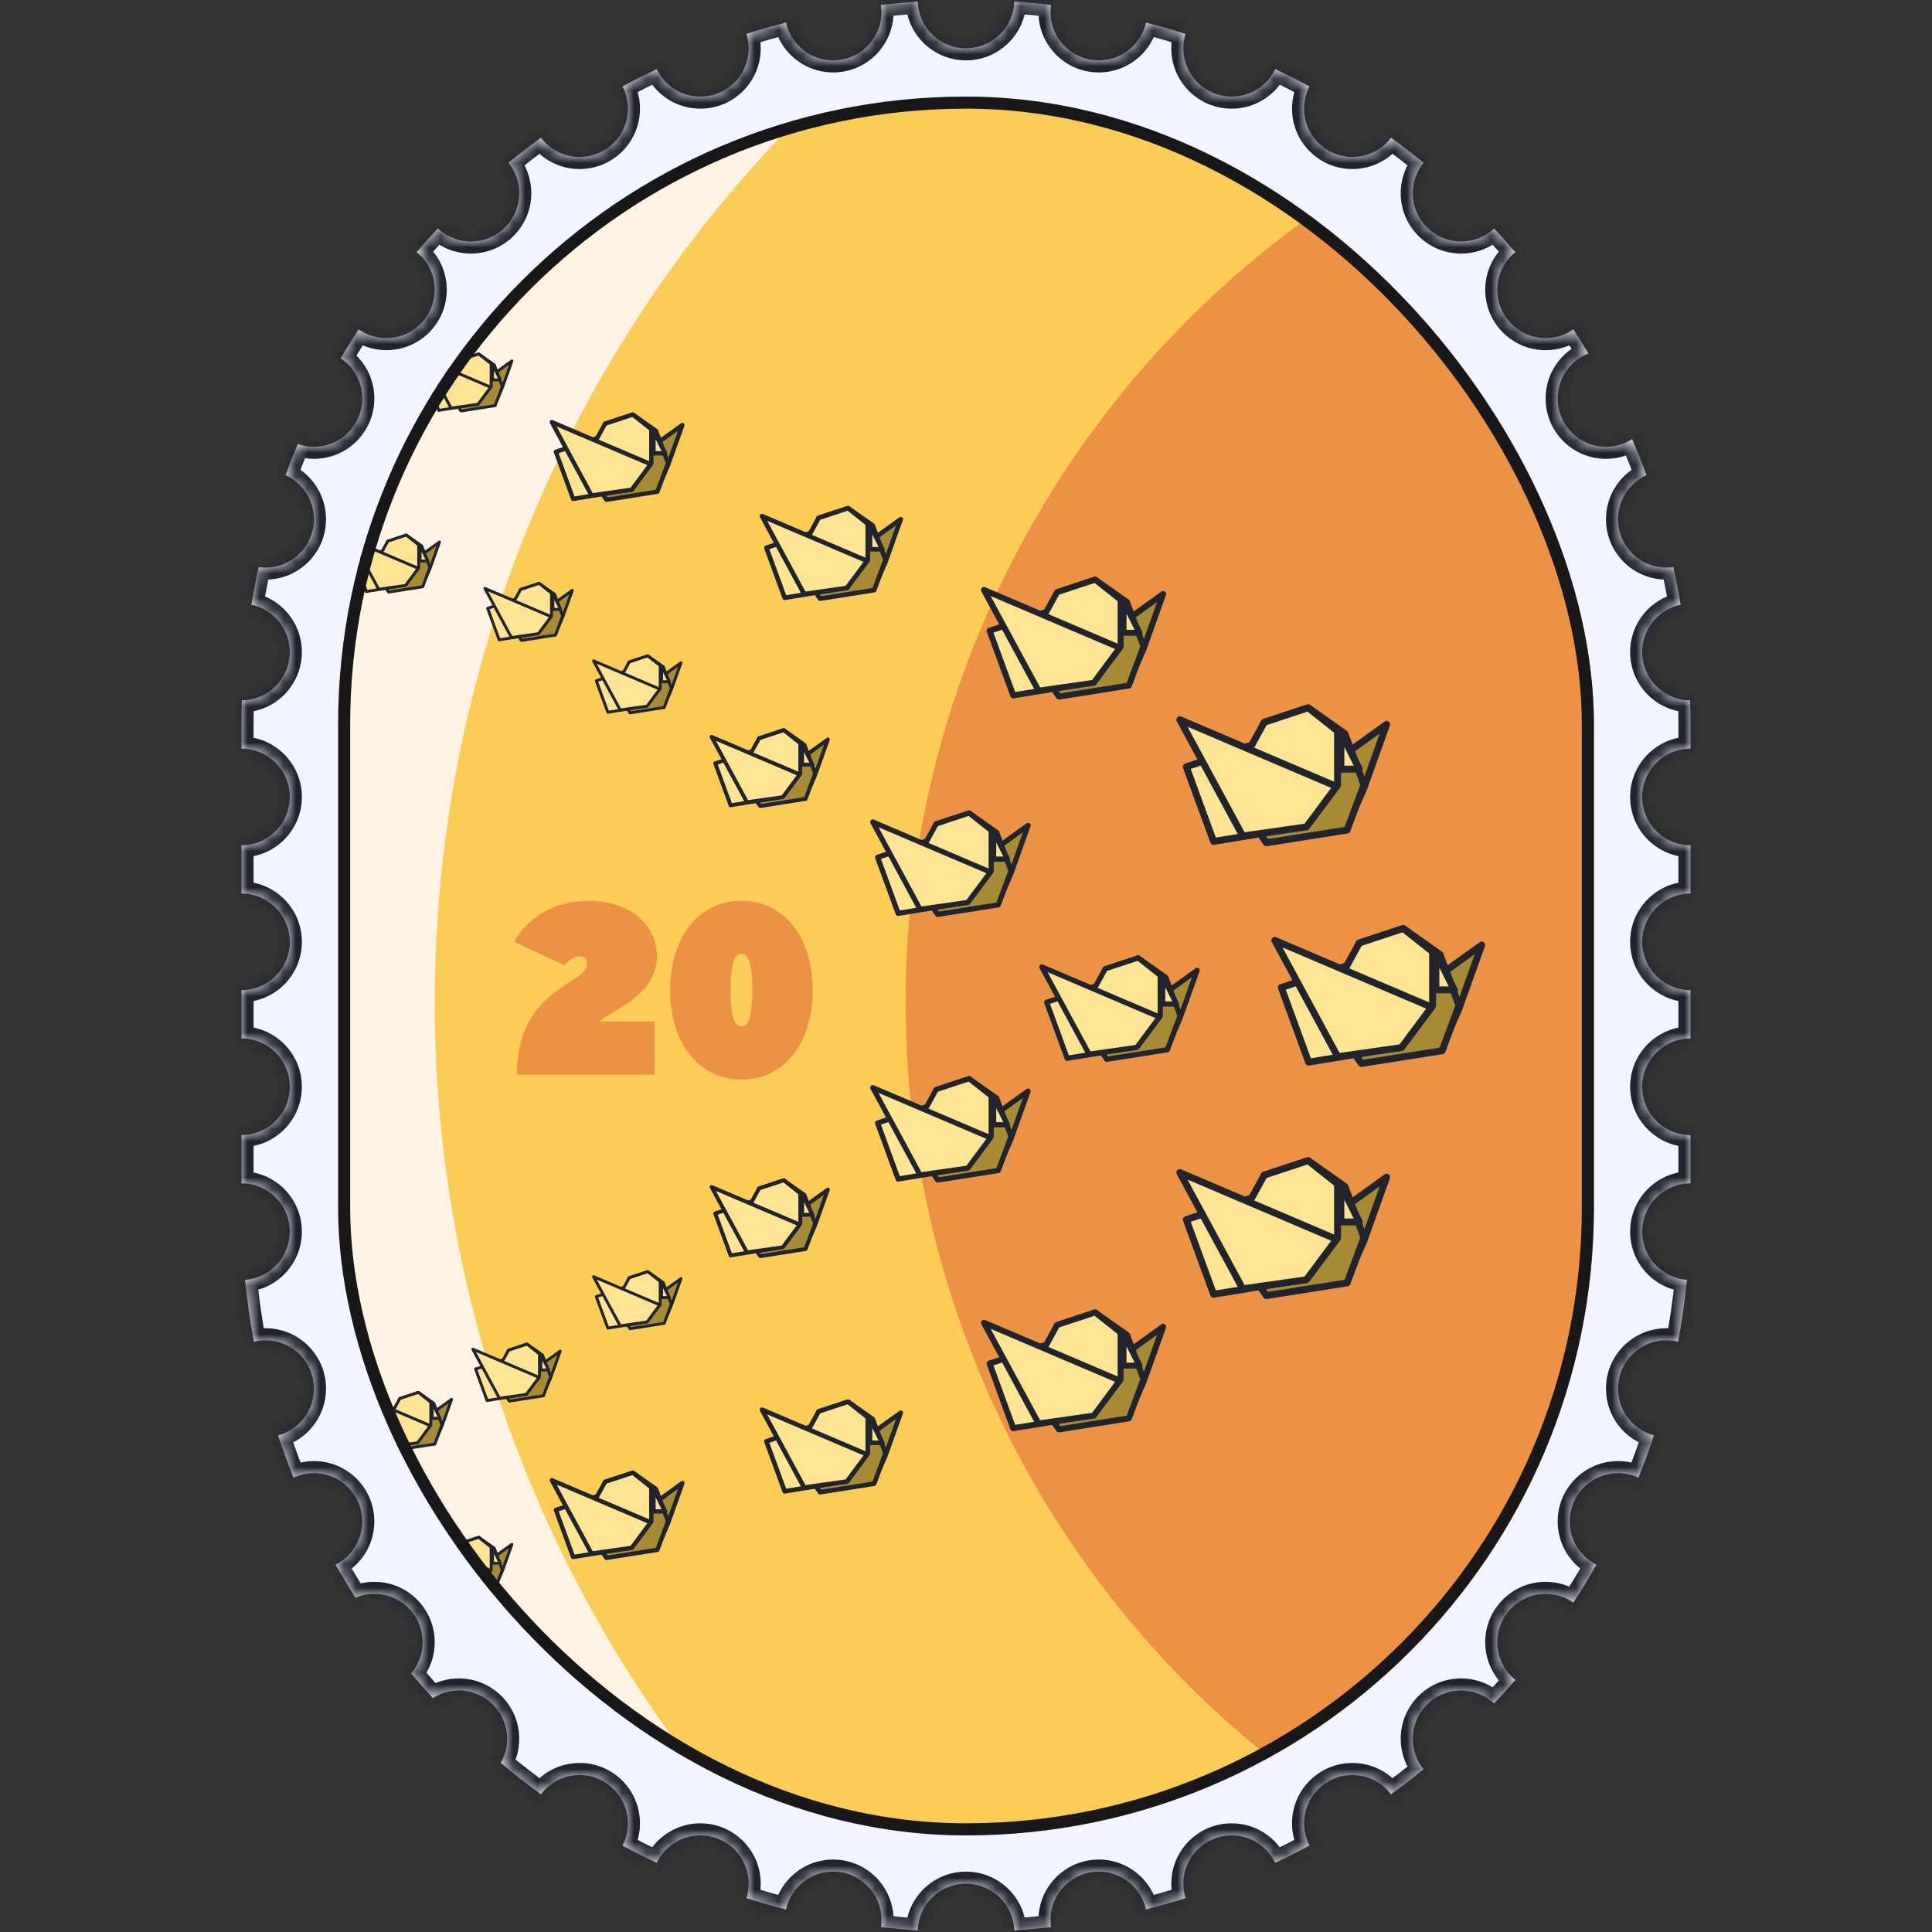 <svg width="160" height="160" viewBox="0 0 160 160" fill="none" xmlns="http://www.w3.org/2000/svg">
<rect x="0" y="0" width="160" height="160" fill="#333333" stroke="none"/>
<mask id="path-1-inside-1_1437_49285" fill="white">
<path fill-rule="evenodd" clip-rule="evenodd" d="M58 8C56.408 8 55.034 7.07 54.39 5.724C53.43 6.178 52.484 6.657 51.552 7.159C51.838 7.71 52 8.336 52 9C52 11.209 50.209 13 48 13C46.693 13 45.532 12.373 44.802 11.403C43.883 12.07 42.984 12.762 42.105 13.479C42.665 14.166 43 15.044 43 16C43 18.209 41.209 20 39 20C37.943 20 36.982 19.59 36.267 18.921C35.666 19.561 35.078 20.215 34.505 20.881C35.416 21.614 36 22.739 36 24C36 26.209 34.209 28 32 28C31.145 28 30.352 27.731 29.702 27.274C29.189 28.061 28.695 28.86 28.219 29.671C29.293 30.388 30 31.611 30 33C30 35.209 28.209 37 26 37C25.531 37 25.081 36.919 24.662 36.771C24.305 37.622 23.966 38.483 23.647 39.353C25.035 39.981 26 41.378 26 43C26 45.209 24.209 47 22 47C21.803 47 21.61 46.986 21.421 46.958C21.193 47.99 20.991 49.032 20.816 50.083C22.634 50.46 24 52.07 24 54C24 56.198 22.227 57.982 20.033 58C20.011 58.664 20 59.331 20 60V62C22.209 62 24 63.791 24 66C24 68.209 22.209 70 20 70V74C22.209 74 24 75.791 24 78C24 80.209 22.209 82 20 82V86C22.209 86 24 87.791 24 90C24 92.209 22.209 94 20 94V98C22.209 98 24 99.791 24 102C24 104.11 22.366 105.838 20.295 105.989C20.467 107.722 20.712 109.433 21.028 111.119C21.339 111.041 21.665 111 22 111C24.209 111 26 112.791 26 115C26 116.854 24.738 118.414 23.026 118.867C23.419 120.052 23.847 121.222 24.31 122.373C24.824 122.134 25.396 122 26 122C28.209 122 30 123.791 30 126C30 127.567 29.099 128.924 27.786 129.58C28.313 130.508 28.864 131.42 29.438 132.316C29.918 132.113 30.446 132 31 132C33.209 132 35 133.791 35 136C35 136.986 34.643 137.889 34.051 138.586C34.635 139.28 35.234 139.961 35.848 140.628C36.469 140.23 37.208 140 38 140C40.209 140 42 141.791 42 144C42 144.726 41.806 145.407 41.468 145.994C42.548 146.899 43.66 147.768 44.802 148.596C45.532 147.627 46.693 147 48 147C50.209 147 52 148.791 52 151C52 151.663 51.838 152.289 51.552 152.84C52.484 153.343 53.43 153.821 54.39 154.275C55.034 152.929 56.408 152 58 152C60.209 152 62 153.791 62 156C62 156.416 61.936 156.818 61.818 157.196C62.897 157.538 63.989 157.851 65.094 158.134C65.49 156.341 67.088 155 69 155C71.209 155 73 156.791 73 159C73 159.201 72.985 159.398 72.957 159.591C73.964 159.709 74.98 159.801 76.002 159.869C76.071 157.72 77.835 156 80 156C82.165 156 83.929 157.72 83.998 159.869C85.02 159.801 86.036 159.709 87.043 159.591C87.015 159.398 87 159.201 87 159C87 156.791 88.791 155 91 155C92.912 155 94.51 156.341 94.906 158.134C96.01 157.851 97.103 157.538 98.182 157.196C98.064 156.818 98 156.416 98 156C98 153.791 99.791 152 102 152C103.592 152 104.966 152.929 105.61 154.275C106.57 153.821 107.516 153.343 108.448 152.84C108.162 152.289 108 151.663 108 151C108 148.791 109.791 147 112 147C113.307 147 114.468 147.627 115.198 148.596C116.117 147.93 117.016 147.238 117.895 146.521C117.335 145.833 117 144.956 117 144C117 141.791 118.791 140 121 140C122.057 140 123.018 140.409 123.733 141.079C124.334 140.438 124.922 139.785 125.495 139.119C124.584 138.386 124 137.261 124 136C124 133.791 125.791 132 128 132C128.855 132 129.648 132.268 130.298 132.725C130.968 131.698 131.607 130.649 132.214 129.58C130.901 128.924 130 127.567 130 126C130 123.791 131.791 122 134 122C134.604 122 135.176 122.134 135.69 122.373C136.153 121.222 136.581 120.052 136.974 118.867C135.262 118.414 134 116.854 134 115C134 112.791 135.791 111 138 111C138.335 111 138.661 111.041 138.972 111.119C139.288 109.433 139.533 107.722 139.705 105.989C137.634 105.838 136 104.11 136 102C136 99.791 137.791 98 140 98V94C137.791 94 136 92.209 136 90C136 87.791 137.791 86 140 86V82C137.791 82 136 80.209 136 78C136 75.791 137.791 74 140 74V70C137.791 70 136 68.209 136 66C136 63.791 137.791 62 140 62V60C140 59.331 139.989 58.664 139.967 58C137.773 57.982 136 56.198 136 54C136 52.07 137.366 50.46 139.184 50.083C139.01 49.032 138.807 47.99 138.579 46.958C138.39 46.986 138.197 47 138 47C135.791 47 134 45.209 134 43C134 41.378 134.966 39.981 136.353 39.353C135.983 38.344 135.587 37.347 135.165 36.364C134.541 36.766 133.798 37 133 37C130.791 37 129 35.209 129 33C129 31.304 130.056 29.854 131.545 29.273C131.142 28.598 130.726 27.931 130.298 27.274C129.648 27.731 128.855 28 128 28C125.791 28 124 26.209 124 24C124 22.739 124.584 21.614 125.495 20.881C124.922 20.215 124.334 19.561 123.733 18.921C123.018 19.59 122.057 20 121 20C118.791 20 117 18.209 117 16C117 15.044 117.335 14.166 117.895 13.479C117.016 12.762 116.117 12.07 115.198 11.403C114.468 12.373 113.307 13 112 13C109.791 13 108 11.209 108 9C108 8.336 108.162 7.71 108.448 7.159C107.516 6.657 106.57 6.178 105.61 5.724C104.966 7.07 103.592 8 102 8C99.791 8 98 6.209 98 4C98 3.583 98.064 3.182 98.182 2.804C97.103 2.461 96.01 2.148 94.906 1.866C94.51 3.659 92.912 5 91 5C88.791 5 87 3.209 87 1C87 0.799 87.015 0.602 87.043 0.409C86.036 0.291 85.02 0.198 83.998 0.131C83.929 2.279 82.165 4 80 4C77.835 4 76.071 2.279 76.002 0.131C74.98 0.198 73.964 0.291 72.957 0.409C72.985 0.602 73 0.799 73 1C73 3.209 71.209 5 69 5C67.088 5 65.49 3.659 65.094 1.866C63.989 2.148 62.897 2.461 61.818 2.804C61.936 3.182 62 3.583 62 4C62 6.209 60.209 8 58 8Z"/>
</mask>
<path fill-rule="evenodd" clip-rule="evenodd" d="M58 8C56.408 8 55.034 7.07 54.39 5.724C53.43 6.178 52.484 6.657 51.552 7.159C51.838 7.71 52 8.336 52 9C52 11.209 50.209 13 48 13C46.693 13 45.532 12.373 44.802 11.403C43.883 12.07 42.984 12.762 42.105 13.479C42.665 14.166 43 15.044 43 16C43 18.209 41.209 20 39 20C37.943 20 36.982 19.59 36.267 18.921C35.666 19.561 35.078 20.215 34.505 20.881C35.416 21.614 36 22.739 36 24C36 26.209 34.209 28 32 28C31.145 28 30.352 27.731 29.702 27.274C29.189 28.061 28.695 28.86 28.219 29.671C29.293 30.388 30 31.611 30 33C30 35.209 28.209 37 26 37C25.531 37 25.081 36.919 24.662 36.771C24.305 37.622 23.966 38.483 23.647 39.353C25.035 39.981 26 41.378 26 43C26 45.209 24.209 47 22 47C21.803 47 21.61 46.986 21.421 46.958C21.193 47.99 20.991 49.032 20.816 50.083C22.634 50.46 24 52.07 24 54C24 56.198 22.227 57.982 20.033 58C20.011 58.664 20 59.331 20 60V62C22.209 62 24 63.791 24 66C24 68.209 22.209 70 20 70V74C22.209 74 24 75.791 24 78C24 80.209 22.209 82 20 82V86C22.209 86 24 87.791 24 90C24 92.209 22.209 94 20 94V98C22.209 98 24 99.791 24 102C24 104.11 22.366 105.838 20.295 105.989C20.467 107.722 20.712 109.433 21.028 111.119C21.339 111.041 21.665 111 22 111C24.209 111 26 112.791 26 115C26 116.854 24.738 118.414 23.026 118.867C23.419 120.052 23.847 121.222 24.31 122.373C24.824 122.134 25.396 122 26 122C28.209 122 30 123.791 30 126C30 127.567 29.099 128.924 27.786 129.58C28.313 130.508 28.864 131.42 29.438 132.316C29.918 132.113 30.446 132 31 132C33.209 132 35 133.791 35 136C35 136.986 34.643 137.889 34.051 138.586C34.635 139.28 35.234 139.961 35.848 140.628C36.469 140.23 37.208 140 38 140C40.209 140 42 141.791 42 144C42 144.726 41.806 145.407 41.468 145.994C42.548 146.899 43.66 147.768 44.802 148.596C45.532 147.627 46.693 147 48 147C50.209 147 52 148.791 52 151C52 151.663 51.838 152.289 51.552 152.84C52.484 153.343 53.43 153.821 54.39 154.275C55.034 152.929 56.408 152 58 152C60.209 152 62 153.791 62 156C62 156.416 61.936 156.818 61.818 157.196C62.897 157.538 63.989 157.851 65.094 158.134C65.49 156.341 67.088 155 69 155C71.209 155 73 156.791 73 159C73 159.201 72.985 159.398 72.957 159.591C73.964 159.709 74.98 159.801 76.002 159.869C76.071 157.72 77.835 156 80 156C82.165 156 83.929 157.72 83.998 159.869C85.02 159.801 86.036 159.709 87.043 159.591C87.015 159.398 87 159.201 87 159C87 156.791 88.791 155 91 155C92.912 155 94.51 156.341 94.906 158.134C96.01 157.851 97.103 157.538 98.182 157.196C98.064 156.818 98 156.416 98 156C98 153.791 99.791 152 102 152C103.592 152 104.966 152.929 105.61 154.275C106.57 153.821 107.516 153.343 108.448 152.84C108.162 152.289 108 151.663 108 151C108 148.791 109.791 147 112 147C113.307 147 114.468 147.627 115.198 148.596C116.117 147.93 117.016 147.238 117.895 146.521C117.335 145.833 117 144.956 117 144C117 141.791 118.791 140 121 140C122.057 140 123.018 140.409 123.733 141.079C124.334 140.438 124.922 139.785 125.495 139.119C124.584 138.386 124 137.261 124 136C124 133.791 125.791 132 128 132C128.855 132 129.648 132.268 130.298 132.725C130.968 131.698 131.607 130.649 132.214 129.58C130.901 128.924 130 127.567 130 126C130 123.791 131.791 122 134 122C134.604 122 135.176 122.134 135.69 122.373C136.153 121.222 136.581 120.052 136.974 118.867C135.262 118.414 134 116.854 134 115C134 112.791 135.791 111 138 111C138.335 111 138.661 111.041 138.972 111.119C139.288 109.433 139.533 107.722 139.705 105.989C137.634 105.838 136 104.11 136 102C136 99.791 137.791 98 140 98V94C137.791 94 136 92.209 136 90C136 87.791 137.791 86 140 86V82C137.791 82 136 80.209 136 78C136 75.791 137.791 74 140 74V70C137.791 70 136 68.209 136 66C136 63.791 137.791 62 140 62V60C140 59.331 139.989 58.664 139.967 58C137.773 57.982 136 56.198 136 54C136 52.07 137.366 50.46 139.184 50.083C139.01 49.032 138.807 47.99 138.579 46.958C138.39 46.986 138.197 47 138 47C135.791 47 134 45.209 134 43C134 41.378 134.966 39.981 136.353 39.353C135.983 38.344 135.587 37.347 135.165 36.364C134.541 36.766 133.798 37 133 37C130.791 37 129 35.209 129 33C129 31.304 130.056 29.854 131.545 29.273C131.142 28.598 130.726 27.931 130.298 27.274C129.648 27.731 128.855 28 128 28C125.791 28 124 26.209 124 24C124 22.739 124.584 21.614 125.495 20.881C124.922 20.215 124.334 19.561 123.733 18.921C123.018 19.59 122.057 20 121 20C118.791 20 117 18.209 117 16C117 15.044 117.335 14.166 117.895 13.479C117.016 12.762 116.117 12.07 115.198 11.403C114.468 12.373 113.307 13 112 13C109.791 13 108 11.209 108 9C108 8.336 108.162 7.71 108.448 7.159C107.516 6.657 106.57 6.178 105.61 5.724C104.966 7.07 103.592 8 102 8C99.791 8 98 6.209 98 4C98 3.583 98.064 3.182 98.182 2.804C97.103 2.461 96.01 2.148 94.906 1.866C94.51 3.659 92.912 5 91 5C88.791 5 87 3.209 87 1C87 0.799 87.015 0.602 87.043 0.409C86.036 0.291 85.02 0.198 83.998 0.131C83.929 2.279 82.165 4 80 4C77.835 4 76.071 2.279 76.002 0.131C74.98 0.198 73.964 0.291 72.957 0.409C72.985 0.602 73 0.799 73 1C73 3.209 71.209 5 69 5C67.088 5 65.49 3.659 65.094 1.866C63.989 2.148 62.897 2.461 61.818 2.804C61.936 3.182 62 3.583 62 4C62 6.209 60.209 8 58 8Z" fill="#F2F4FF"/>
<path d="M54.39 5.724L55.292 5.293L54.862 4.395L53.962 4.82L54.39 5.724ZM51.552 7.159L51.078 6.279L50.211 6.746L50.665 7.62L51.552 7.159ZM44.802 11.403L45.601 10.802L45.01 10.017L44.215 10.594L44.802 11.403ZM42.105 13.479L41.474 12.704L40.7 13.335L41.33 14.109L42.105 13.479ZM36.267 18.921L36.951 18.191L36.222 17.509L35.539 18.236L36.267 18.921ZM34.505 20.881L33.747 20.229L33.072 21.012L33.878 21.66L34.505 20.881ZM29.702 27.274L30.277 26.456L29.43 25.861L28.864 26.728L29.702 27.274ZM28.219 29.671L27.356 29.165L26.878 29.979L27.663 30.503L28.219 29.671ZM24.662 36.771L24.997 35.828L24.106 35.512L23.74 36.383L24.662 36.771ZM23.647 39.353L22.708 39.009L22.388 39.882L23.235 40.264L23.647 39.353ZM21.421 46.958L21.565 45.969L20.646 45.835L20.445 46.742L21.421 46.958ZM20.816 50.083L19.829 49.919L19.672 50.867L20.613 51.062L20.816 50.083ZM20.033 58L20.025 57L19.065 57.007L19.033 57.967L20.033 58ZM20 62H19V63H20V62ZM20 70V69H19V70H20ZM20 74H19V75H20V74ZM20 82V81H19V82H20ZM20 86H19V87H20V86ZM20 94V93H19V94H20ZM20 98H19V99H20V98ZM20.295 105.989L20.222 104.992L19.199 105.066L19.3 106.088L20.295 105.989ZM21.028 111.119L20.045 111.303L20.241 112.346L21.27 112.089L21.028 111.119ZM23.026 118.867L22.77 117.9L21.743 118.172L22.077 119.181L23.026 118.867ZM24.31 122.373L23.383 122.746L23.776 123.726L24.733 123.279L24.31 122.373ZM27.786 129.58L27.339 128.685L26.396 129.157L26.917 130.073L27.786 129.58ZM29.438 132.316L28.596 132.856L29.051 133.567L29.829 133.237L29.438 132.316ZM34.051 138.586L33.289 137.939L32.743 138.583L33.286 139.23L34.051 138.586ZM35.848 140.628L35.112 141.305L35.68 141.922L36.386 141.47L35.848 140.628ZM41.468 145.994L40.602 145.495L40.183 146.221L40.826 146.76L41.468 145.994ZM44.802 148.596L44.215 149.406L45.01 149.983L45.601 149.198L44.802 148.596ZM51.552 152.84L50.665 152.38L50.211 153.253L51.078 153.72L51.552 152.84ZM54.39 154.275L53.962 155.179L54.862 155.605L55.292 154.707L54.39 154.275ZM61.818 157.196L60.864 156.897L60.566 157.847L61.516 158.149L61.818 157.196ZM65.094 158.134L64.846 159.102L65.848 159.358L66.07 158.349L65.094 158.134ZM72.957 159.591L71.967 159.444L71.816 160.464L72.841 160.584L72.957 159.591ZM76.002 159.869L75.936 160.867L76.968 160.934L77.002 159.901L76.002 159.869ZM83.998 159.869L82.998 159.901L83.032 160.934L84.064 160.867L83.998 159.869ZM87.043 159.591L87.159 160.584L88.184 160.464L88.033 159.444L87.043 159.591ZM94.906 158.134L93.93 158.349L94.152 159.358L95.154 159.102L94.906 158.134ZM98.182 157.196L98.484 158.149L99.433 157.847L99.136 156.897L98.182 157.196ZM105.61 154.275L104.708 154.707L105.138 155.605L106.037 155.179L105.61 154.275ZM108.448 152.84L108.922 153.72L109.789 153.253L109.335 152.38L108.448 152.84ZM115.198 148.596L114.399 149.198L114.99 149.983L115.785 149.406L115.198 148.596ZM117.895 146.521L118.527 147.296L119.3 146.665L118.67 145.89L117.895 146.521ZM123.733 141.079L123.049 141.809L123.778 142.491L124.461 141.763L123.733 141.079ZM125.495 139.119L126.253 139.771L126.928 138.987L126.122 138.339L125.495 139.119ZM130.298 132.725L129.723 133.543L130.57 134.139L131.136 133.271L130.298 132.725ZM132.214 129.58L133.083 130.074L133.604 129.157L132.661 128.685L132.214 129.58ZM135.69 122.373L135.267 123.279L136.224 123.726L136.618 122.746L135.69 122.373ZM136.974 118.867L137.923 119.181L138.257 118.172L137.229 117.9L136.974 118.867ZM138.972 111.119L138.73 112.089L139.759 112.346L139.955 111.303L138.972 111.119ZM139.705 105.989L140.7 106.088L140.801 105.066L139.778 104.992L139.705 105.989ZM140 98V99H141V98H140ZM140 94H141V93H140V94ZM140 86V87H141V86H140ZM140 82H141V81H140V82ZM140 74V75H141V74H140ZM140 70H141V69H140V70ZM140 62V63H141V62H140ZM139.967 58L140.967 57.967L140.935 57.007L139.975 57L139.967 58ZM139.184 50.083L139.387 51.062L140.328 50.867L140.171 49.919L139.184 50.083ZM138.579 46.958L139.555 46.742L139.354 45.835L138.435 45.969L138.579 46.958ZM136.353 39.353L136.765 40.264L137.612 39.882L137.292 39.009L136.353 39.353ZM135.165 36.364L136.084 35.969L135.618 34.882L134.623 35.523L135.165 36.364ZM131.545 29.273L131.909 30.204L133.01 29.774L132.404 28.76L131.545 29.273ZM130.298 27.274L131.136 26.728L130.57 25.861L129.723 26.456L130.298 27.274ZM125.495 20.881L126.122 21.66L126.928 21.012L126.253 20.229L125.495 20.881ZM123.733 18.921L124.461 18.236L123.778 17.509L123.049 18.191L123.733 18.921ZM117.895 13.479L118.67 14.109L119.3 13.335L118.527 12.704L117.895 13.479ZM115.198 11.403L115.785 10.594L114.99 10.017L114.399 10.802L115.198 11.403ZM108.448 7.159L109.335 7.62L109.789 6.746L108.922 6.279L108.448 7.159ZM105.61 5.724L106.037 4.82L105.138 4.395L104.708 5.293L105.61 5.724ZM98.182 2.804L99.136 3.103L99.433 2.152L98.484 1.851L98.182 2.804ZM94.906 1.866L95.154 0.897L94.152 0.641L93.93 1.65L94.906 1.866ZM87.043 0.409L88.033 0.555L88.184 -0.465L87.159 -0.584L87.043 0.409ZM83.998 0.131L84.064 -0.867L83.032 -0.935L82.998 0.099L83.998 0.131ZM76.002 0.131L77.002 0.099L76.968 -0.935L75.936 -0.867L76.002 0.131ZM72.957 0.409L72.841 -0.584L71.816 -0.465L71.967 0.555L72.957 0.409ZM65.094 1.866L66.07 1.65L65.848 0.641L64.846 0.897L65.094 1.866ZM61.818 2.804L61.516 1.851L60.566 2.152L60.864 3.103L61.818 2.804ZM53.488 6.156C54.292 7.836 56.009 9 58 9V7C56.808 7 55.776 6.304 55.292 5.293L53.488 6.156ZM52.027 8.039C52.943 7.545 53.873 7.075 54.817 6.628L53.962 4.82C52.986 5.282 52.024 5.768 51.078 6.279L52.027 8.039ZM53 9C53 8.172 52.798 7.388 52.44 6.698L50.665 7.62C50.879 8.032 51 8.5 51 9H53ZM48 14C50.761 14 53 11.761 53 9H51C51 10.657 49.657 12 48 12V14ZM44.003 12.005C44.914 13.214 46.365 14 48 14V12C47.02 12 46.15 11.531 45.601 10.802L44.003 12.005ZM42.737 14.253C43.602 13.549 44.486 12.868 45.389 12.213L44.215 10.594C43.281 11.271 42.367 11.975 41.474 12.704L42.737 14.253ZM44 16C44 14.806 43.58 13.707 42.882 12.848L41.33 14.109C41.749 14.626 42 15.282 42 16H44ZM39 21C41.761 21 44 18.761 44 16H42C42 17.657 40.657 19 39 19V21ZM35.584 19.651C36.477 20.487 37.68 21 39 21V19C38.207 19 37.488 18.693 36.951 18.191L35.584 19.651ZM35.263 21.533C35.826 20.878 36.404 20.235 36.996 19.606L35.539 18.236C34.927 18.887 34.33 19.551 33.747 20.229L35.263 21.533ZM37 24C37 22.423 36.269 21.016 35.131 20.102L33.878 21.66C34.564 22.212 35 23.054 35 24H37ZM32 29C34.761 29 37 26.761 37 24H35C35 25.657 33.657 27 32 27V29ZM29.127 28.092C29.94 28.664 30.932 29 32 29V27C31.357 27 30.765 26.799 30.277 26.456L29.127 28.092ZM29.081 30.177C29.549 29.379 30.036 28.594 30.54 27.82L28.864 26.728C28.343 27.527 27.84 28.34 27.356 29.165L29.081 30.177ZM31 33C31 31.263 30.114 29.734 28.774 28.839L27.663 30.503C28.471 31.042 29 31.959 29 33H31ZM26 38C28.761 38 31 35.761 31 33H29C29 34.657 27.657 36 26 36V38ZM24.328 37.713C24.852 37.899 25.415 38 26 38V36C25.646 36 25.309 35.939 24.997 35.828L24.328 37.713ZM24.586 39.697C24.899 38.842 25.232 37.995 25.584 37.158L23.74 36.383C23.377 37.248 23.032 38.124 22.708 39.009L24.586 39.697ZM27 43C27 40.971 25.791 39.226 24.059 38.442L23.235 40.264C24.278 40.736 25 41.785 25 43H27ZM22 48C24.761 48 27 45.761 27 43H25C25 44.657 23.657 46 22 46V48ZM21.278 47.948C21.514 47.982 21.755 48 22 48V46C21.852 46 21.706 45.989 21.565 45.969L21.278 47.948ZM21.802 50.247C21.974 49.214 22.173 48.189 22.398 47.175L20.445 46.742C20.212 47.791 20.007 48.85 19.829 49.919L21.802 50.247ZM25 54C25 51.587 23.291 49.575 21.019 49.104L20.613 51.062C21.976 51.345 23 52.554 23 54H25ZM20.041 59C22.784 58.978 25 56.748 25 54H23C23 55.648 21.67 56.986 20.025 57L20.041 59ZM21 60C21 59.341 21.011 58.685 21.032 58.032L19.033 57.967C19.011 58.642 19 59.319 19 60H21ZM21 62V60H19V62H21ZM25 66C25 63.238 22.761 61 20 61V63C21.657 63 23 64.343 23 66H25ZM20 71C22.761 71 25 68.761 25 66H23C23 67.657 21.657 69 20 69V71ZM21 74V70H19V74H21ZM25 78C25 75.238 22.761 73 20 73V75C21.657 75 23 76.343 23 78H25ZM20 83C22.761 83 25 80.761 25 78H23C23 79.657 21.657 81 20 81V83ZM21 86V82H19V86H21ZM25 90C25 87.238 22.761 85 20 85V87C21.657 87 23 88.343 23 90H25ZM20 95C22.761 95 25 92.761 25 90H23C23 91.657 21.657 93 20 93V95ZM21 98V94H19V98H21ZM25 102C25 99.238 22.761 97 20 97V99C21.657 99 23 100.343 23 102H25ZM20.368 106.986C22.958 106.797 25 104.638 25 102H23C23 103.582 21.775 104.878 20.222 104.992L20.368 106.986ZM22.011 110.934C21.701 109.277 21.459 107.594 21.29 105.89L19.3 106.088C19.475 107.849 19.724 109.589 20.045 111.303L22.011 110.934ZM22 110C21.583 110 21.176 110.051 20.786 110.148L21.27 112.089C21.503 112.031 21.747 112 22 112V110ZM27 115C27 112.238 24.761 110 22 110V112C23.657 112 25 113.343 25 115H27ZM23.282 119.834C25.422 119.267 27 117.319 27 115H25C25 116.389 24.055 117.56 22.77 117.9L23.282 119.834ZM25.238 122C24.783 120.868 24.362 119.718 23.976 118.553L22.077 119.181C22.476 120.387 22.912 121.575 23.383 122.746L25.238 122ZM26 121C25.247 121 24.53 121.167 23.887 121.467L24.733 123.279C25.117 123.1 25.545 123 26 123V121ZM31 126C31 123.238 28.761 121 26 121V123C27.657 123 29 124.343 29 126H31ZM28.233 130.474C29.872 129.655 31 127.96 31 126H29C29 127.174 28.326 128.192 27.339 128.685L28.233 130.474ZM30.28 131.777C29.715 130.896 29.174 129.998 28.656 129.086L26.917 130.073C27.452 131.017 28.012 131.945 28.596 132.856L30.28 131.777ZM31 131C30.309 131 29.648 131.141 29.047 131.396L29.829 133.237C30.187 133.085 30.582 133 31 133V131ZM36 136C36 133.238 33.761 131 31 131V133C32.657 133 34 134.343 34 136H36ZM34.814 139.233C35.553 138.362 36 137.232 36 136H34C34 136.74 33.733 137.416 33.289 137.939L34.814 139.233ZM36.583 139.95C35.98 139.295 35.391 138.625 34.817 137.943L33.286 139.23C33.879 139.935 34.488 140.627 35.112 141.305L36.583 139.95ZM38 139C37.011 139 36.086 139.288 35.309 139.785L36.386 141.47C36.852 141.172 37.404 141 38 141V139ZM43 144C43 141.238 40.761 139 38 139V141C39.657 141 41 142.343 41 144H43ZM42.335 146.493C42.758 145.758 43 144.906 43 144H41C41 144.546 40.855 145.055 40.602 145.495L42.335 146.493ZM45.389 147.787C44.266 146.972 43.172 146.118 42.111 145.228L40.826 146.76C41.923 147.681 43.054 148.563 44.215 149.406L45.389 147.787ZM48 146C46.365 146 44.914 146.785 44.003 147.995L45.601 149.198C46.15 148.468 47.02 148 48 148V146ZM53 151C53 148.238 50.761 146 48 146V148C49.657 148 51 149.343 51 151H53ZM52.44 153.301C52.798 152.611 53 151.828 53 151H51C51 151.499 50.879 151.968 50.665 152.38L52.44 153.301ZM54.817 153.371C53.873 152.925 52.943 152.454 52.027 151.96L51.078 153.72C52.024 154.231 52.986 154.718 53.962 155.179L54.817 153.371ZM58 151C56.009 151 54.292 152.164 53.488 153.843L55.292 154.707C55.776 153.695 56.808 153 58 153V151ZM63 156C63 153.238 60.761 151 58 151V153C59.657 153 61 154.343 61 156H63ZM62.773 157.494C62.921 157.021 63 156.519 63 156H61C61 156.314 60.952 156.615 60.864 156.897L62.773 157.494ZM65.342 157.165C64.256 156.887 63.182 156.579 62.121 156.242L61.516 158.149C62.613 158.497 63.723 158.815 64.846 159.102L65.342 157.165ZM69 154C66.609 154 64.612 155.677 64.118 157.918L66.07 158.349C66.367 157.005 67.567 156 69 156V154ZM74 159C74 156.238 71.761 154 69 154V156C70.657 156 72 157.343 72 159H74ZM73.946 159.737C73.982 159.496 74 159.25 74 159H72C72 159.151 71.989 159.3 71.967 159.444L73.946 159.737ZM76.068 158.871C75.062 158.805 74.064 158.713 73.073 158.598L72.841 160.584C73.865 160.704 74.897 160.798 75.936 160.867L76.068 158.871ZM80 155C77.293 155 75.089 157.15 75.003 159.837L77.002 159.901C77.053 158.29 78.376 157 80 157V155ZM84.997 159.837C84.911 157.15 82.707 155 80 155V157C81.624 157 82.947 158.29 82.998 159.901L84.997 159.837ZM86.927 158.598C85.936 158.713 84.938 158.805 83.932 158.871L84.064 160.867C85.103 160.798 86.135 160.704 87.159 160.584L86.927 158.598ZM86 159C86 159.25 86.018 159.496 86.054 159.737L88.033 159.444C88.011 159.3 88 159.151 88 159H86ZM91 154C88.239 154 86 156.238 86 159H88C88 157.343 89.343 156 91 156V154ZM95.882 157.918C95.388 155.677 93.391 154 91 154V156C92.433 156 93.633 157.005 93.93 158.349L95.882 157.918ZM97.879 156.242C96.818 156.579 95.744 156.887 94.658 157.165L95.154 159.102C96.277 158.815 97.387 158.497 98.484 158.149L97.879 156.242ZM97 156C97 156.519 97.079 157.021 97.227 157.494L99.136 156.897C99.048 156.615 99 156.314 99 156H97ZM102 151C99.239 151 97 153.238 97 156H99C99 154.343 100.343 153 102 153V151ZM106.512 153.843C105.708 152.164 103.991 151 102 151V153C103.192 153 104.224 153.695 104.708 154.707L106.512 153.843ZM107.973 151.96C107.057 152.454 106.127 152.925 105.183 153.371L106.037 155.179C107.014 154.718 107.976 154.231 108.922 153.72L107.973 151.96ZM107 151C107 151.828 107.202 152.611 107.56 153.301L109.335 152.38C109.121 151.968 109 151.499 109 151H107ZM112 146C109.239 146 107 148.238 107 151H109C109 149.343 110.343 148 112 148V146ZM115.997 147.995C115.086 146.785 113.635 146 112 146V148C112.98 148 113.85 148.468 114.399 149.198L115.997 147.995ZM117.262 145.746C116.398 146.451 115.514 147.131 114.611 147.787L115.785 149.406C116.719 148.728 117.633 148.024 118.527 147.296L117.262 145.746ZM116 144C116 145.194 116.42 146.292 117.119 147.152L118.67 145.89C118.251 145.374 118 144.718 118 144H116ZM121 139C118.239 139 116 141.238 116 144H118C118 142.343 119.343 141 121 141V139ZM124.416 140.349C123.523 139.513 122.32 139 121 139V141C121.793 141 122.512 141.306 123.049 141.809L124.416 140.349ZM124.737 138.466C124.174 139.122 123.596 139.764 123.004 140.394L124.461 141.763C125.073 141.113 125.67 140.448 126.253 139.771L124.737 138.466ZM123 136C123 137.577 123.731 138.983 124.869 139.898L126.122 138.339C125.436 137.788 125 136.945 125 136H123ZM128 131C125.239 131 123 133.238 123 136H125C125 134.343 126.343 133 128 133V131ZM130.873 131.907C130.06 131.336 129.068 131 128 131V133C128.643 133 129.235 133.201 129.723 133.543L130.873 131.907ZM131.344 129.086C130.747 130.138 130.119 131.169 129.46 132.179L131.136 133.271C131.816 132.227 132.466 131.161 133.083 130.074L131.344 129.086ZM129 126C129 127.96 130.128 129.655 131.767 130.474L132.661 128.685C131.674 128.192 131 127.174 131 126H129ZM134 121C131.239 121 129 123.238 129 126H131C131 124.343 132.343 123 134 123V121ZM136.113 121.467C135.47 121.167 134.753 121 134 121V123C134.455 123 134.883 123.1 135.267 123.279L136.113 121.467ZM136.024 118.553C135.638 119.718 135.217 120.868 134.762 122L136.618 122.746C137.088 121.575 137.524 120.387 137.923 119.181L136.024 118.553ZM133 115C133 117.319 134.578 119.267 136.718 119.834L137.229 117.9C135.945 117.56 135 116.389 135 115H133ZM138 110C135.239 110 133 112.238 133 115H135C135 113.343 136.343 112 138 112V110ZM139.214 110.148C138.824 110.051 138.417 110 138 110V112C138.253 112 138.497 112.031 138.73 112.089L139.214 110.148ZM138.71 105.89C138.541 107.594 138.3 109.277 137.989 110.934L139.955 111.303C140.276 109.589 140.525 107.849 140.7 106.088L138.71 105.89ZM135 102C135 104.638 137.042 106.797 139.632 106.986L139.778 104.992C138.225 104.878 137 103.582 137 102H135ZM140 97C137.239 97 135 99.238 135 102H137C137 100.343 138.343 99 140 99V97ZM139 94V98H141V94H139ZM135 90C135 92.761 137.239 95 140 95V93C138.343 93 137 91.657 137 90H135ZM140 85C137.239 85 135 87.238 135 90H137C137 88.343 138.343 87 140 87V85ZM139 82V86H141V82H139ZM135 78C135 80.761 137.239 83 140 83V81C138.343 81 137 79.657 137 78H135ZM140 73C137.239 73 135 75.238 135 78H137C137 76.343 138.343 75 140 75V73ZM139 70V74H141V70H139ZM135 66C135 68.761 137.239 71 140 71V69C138.343 69 137 67.657 137 66H135ZM140 61C137.239 61 135 63.238 135 66H137C137 64.343 138.343 63 140 63V61ZM139 60V62H141V60H139ZM138.968 58.032C138.989 58.685 139 59.341 139 60H141C141 59.319 140.989 58.642 140.967 57.967L138.968 58.032ZM135 54C135 56.748 137.217 58.978 139.959 59L139.975 57C138.33 56.986 137 55.648 137 54H135ZM138.981 49.104C136.709 49.575 135 51.587 135 54H137C137 52.554 138.024 51.345 139.387 51.062L138.981 49.104ZM137.602 47.175C137.827 48.189 138.026 49.214 138.198 50.247L140.171 49.919C139.993 48.85 139.788 47.791 139.555 46.742L137.602 47.175ZM138 48C138.245 48 138.486 47.982 138.722 47.948L138.435 45.969C138.294 45.989 138.148 46 138 46V48ZM133 43C133 45.761 135.239 48 138 48V46C136.343 46 135 44.657 135 43H133ZM135.941 38.442C134.209 39.226 133 40.971 133 43H135C135 41.785 135.722 40.736 136.765 40.264L135.941 38.442ZM134.246 36.758C134.661 37.725 135.051 38.705 135.414 39.697L137.292 39.009C136.916 37.983 136.513 36.969 136.084 35.969L134.246 36.758ZM133 38C133.996 38 134.926 37.708 135.707 37.204L134.623 35.523C134.156 35.825 133.6 36 133 36V38ZM128 33C128 35.761 130.239 38 133 38V36C131.343 36 130 34.657 130 33H128ZM131.182 28.341C129.321 29.068 128 30.878 128 33H130C130 31.729 130.79 30.641 131.909 30.204L131.182 28.341ZM129.46 27.82C129.882 28.467 130.291 29.122 130.687 29.785L132.404 28.76C131.994 28.074 131.571 27.396 131.136 26.728L129.46 27.82ZM128 29C129.068 29 130.06 28.664 130.873 28.092L129.723 26.456C129.235 26.799 128.643 27 128 27V29ZM123 24C123 26.761 125.239 29 128 29V27C126.343 27 125 25.657 125 24H123ZM124.869 20.102C123.731 21.016 123 22.423 123 24H125C125 23.054 125.436 22.212 126.122 21.66L124.869 20.102ZM123.004 19.606C123.596 20.235 124.174 20.878 124.737 21.533L126.253 20.229C125.67 19.551 125.073 18.887 124.461 18.236L123.004 19.606ZM121 21C122.32 21 123.523 20.487 124.416 19.651L123.049 18.191C122.512 18.693 121.793 19 121 19V21ZM116 16C116 18.761 118.239 21 121 21V19C119.343 19 118 17.657 118 16H116ZM117.119 12.848C116.42 13.707 116 14.806 116 16H118C118 15.282 118.251 14.626 118.67 14.109L117.119 12.848ZM114.611 12.213C115.514 12.868 116.398 13.549 117.262 14.253L118.527 12.704C117.633 11.975 116.719 11.271 115.785 10.594L114.611 12.213ZM112 14C113.635 14 115.086 13.214 115.997 12.005L114.399 10.802C113.85 11.531 112.98 12 112 12V14ZM107 9C107 11.761 109.239 14 112 14V12C110.343 12 109 10.657 109 9H107ZM107.56 6.698C107.202 7.388 107 8.172 107 9H109C109 8.5 109.121 8.032 109.335 7.62L107.56 6.698ZM105.183 6.628C106.127 7.075 107.057 7.545 107.973 8.039L108.922 6.279C107.976 5.768 107.014 5.282 106.037 4.82L105.183 6.628ZM102 9C103.991 9 105.708 7.836 106.512 6.156L104.708 5.293C104.224 6.304 103.192 7 102 7V9ZM97 4C97 6.761 99.239 9 102 9V7C100.343 7 99 5.657 99 4H97ZM97.227 2.505C97.079 2.979 97 3.481 97 4H99C99 3.686 99.048 3.385 99.136 3.103L97.227 2.505ZM94.658 2.835C95.744 3.112 96.818 3.42 97.879 3.757L98.484 1.851C97.387 1.502 96.277 1.184 95.154 0.897L94.658 2.835ZM91 6C93.391 6 95.388 4.323 95.882 2.081L93.93 1.65C93.633 2.995 92.433 4 91 4V6ZM86 1C86 3.761 88.239 6 91 6V4C89.343 4 88 2.657 88 1H86ZM86.054 0.262C86.018 0.504 86 0.75 86 1H88C88 0.848 88.011 0.7 88.033 0.555L86.054 0.262ZM83.932 1.129C84.938 1.195 85.936 1.286 86.927 1.402L87.159 -0.584C86.135 -0.704 85.103 -0.799 84.064 -0.867L83.932 1.129ZM80 5C82.707 5 84.911 2.849 84.997 0.163L82.998 0.099C82.947 1.709 81.624 3 80 3V5ZM75.003 0.163C75.089 2.849 77.293 5 80 5V3C78.376 3 77.053 1.709 77.002 0.099L75.003 0.163ZM73.073 1.402C74.064 1.286 75.062 1.195 76.068 1.129L75.936 -0.867C74.897 -0.799 73.865 -0.704 72.841 -0.584L73.073 1.402ZM74 1C74 0.75 73.982 0.504 73.946 0.262L71.967 0.555C71.989 0.7 72 0.848 72 1H74ZM69 6C71.761 6 74 3.761 74 1H72C72 2.657 70.657 4 69 4V6ZM64.118 2.081C64.612 4.323 66.609 6 69 6V4C67.567 4 66.367 2.995 66.07 1.65L64.118 2.081ZM62.121 3.757C63.182 3.42 64.256 3.112 65.342 2.835L64.846 0.897C63.723 1.184 62.613 1.502 61.516 1.851L62.121 3.757ZM63 4C63 3.481 62.921 2.979 62.773 2.505L60.864 3.103C60.952 3.385 61 3.686 61 4H63ZM58 9C60.761 9 63 6.761 63 4H61C61 5.657 59.657 7 58 7V9Z" fill="#22242D" mask="url(#path-1-inside-1_1437_49285)"/>
<g clip-path="url(#clip0_1437_49285)">
<rect x="28" y="8" width="104" height="144" rx="52" fill="#FFF4E3"/>
<circle cx="140" cy="83" r="104" fill="#FCCD56"/>
<circle cx="155" cy="83" r="80" fill="#EB9244"/>
<path d="M114.836 97.486L112.932 102.817L111.409 106.243L105.657 104.069L114.836 97.486Z" fill="#A68A34" stroke="#22242D" stroke-width="0.571" stroke-linejoin="round"/>
<path d="M112.957 102.501L111.383 98.266L108.334 96.119L104.698 97.319L103.817 99.349L100.2 100.555L104.873 107.298L111.559 106.243L112.957 102.501Z" fill="#A68A34" stroke="#22242D" stroke-width="0.571" stroke-linejoin="round"/>
<path d="M110.77 102.511L110.77 98.047L108.335 96.119L104.699 97.319L103.669 99.199L98.243 101.007L100.504 107.186L108.212 105.92L110.77 102.511Z" fill="#FFE493" stroke="#22242D" stroke-width="0.571" stroke-linejoin="round"/>
<path d="M97.707 97.106L110.687 102.633L108.193 105.982L102.918 106.736L97.707 97.106Z" fill="#FFE493" stroke="#22242D" stroke-width="0.571" stroke-linejoin="round"/>
<path d="M112.57 101.198L111.047 98.152L111.047 101.198L112.57 101.198Z" fill="#FFE493" stroke="#22242D" stroke-width="0.571" stroke-linejoin="round"/>
<path d="M74.594 43L73.317 46.574L72.296 48.871L68.44 47.413L74.594 43Z" fill="#A68A34" stroke="#22242D" stroke-width="0.383" stroke-linejoin="round"/>
<path d="M73.332 46.362L72.277 43.523L70.233 42.084L67.795 42.888L67.205 44.25L64.78 45.058L67.912 49.578L72.395 48.871L73.332 46.362Z" fill="#A68A34" stroke="#22242D" stroke-width="0.383" stroke-linejoin="round"/>
<path d="M71.867 46.369L71.867 43.377L70.235 42.084L67.798 42.888L67.107 44.148L63.469 45.361L64.985 49.504L70.153 48.655L71.867 46.369Z" fill="#FFE493" stroke="#22242D" stroke-width="0.383" stroke-linejoin="round"/>
<path d="M63.106 42.744L71.809 46.45L70.136 48.695L66.6 49.2L63.106 42.744Z" fill="#FFE493" stroke="#22242D" stroke-width="0.383" stroke-linejoin="round"/>
<path d="M73.07 45.489L72.049 43.447L72.049 45.489L73.07 45.489Z" fill="#FFE493" stroke="#22242D" stroke-width="0.383" stroke-linejoin="round"/>
<path d="M74.594 117L73.317 120.574L72.296 122.871L68.44 121.413L74.594 117Z" fill="#A68A34" stroke="#22242D" stroke-width="0.383" stroke-linejoin="round"/>
<path d="M73.332 120.362L72.277 117.523L70.233 116.084L67.795 116.888L67.205 118.25L64.78 119.058L67.912 123.578L72.395 122.871L73.332 120.362Z" fill="#A68A34" stroke="#22242D" stroke-width="0.383" stroke-linejoin="round"/>
<path d="M71.867 120.369L71.867 117.377L70.235 116.084L67.798 116.888L67.107 118.149L63.469 119.361L64.985 123.504L70.153 122.655L71.867 120.369Z" fill="#FFE493" stroke="#22242D" stroke-width="0.383" stroke-linejoin="round"/>
<path d="M63.106 116.744L71.809 120.45L70.136 122.695L66.6 123.2L63.106 116.744Z" fill="#FFE493" stroke="#22242D" stroke-width="0.383" stroke-linejoin="round"/>
<path d="M73.07 119.489L72.049 117.447L72.049 119.489L73.07 119.489Z" fill="#FFE493" stroke="#22242D" stroke-width="0.383" stroke-linejoin="round"/>
<path d="M56.512 35.195L55.31 38.559L54.349 40.722L50.719 39.35L56.512 35.195Z" fill="#A68A34" stroke="#22242D" stroke-width="0.36" stroke-linejoin="round"/>
<path d="M55.324 38.359L54.331 35.687L52.407 34.332L50.112 35.089L49.556 36.371L47.274 37.132L50.222 41.387L54.442 40.721L55.324 38.359Z" fill="#A68A34" stroke="#22242D" stroke-width="0.36" stroke-linejoin="round"/>
<path d="M53.941 38.366L53.941 35.549L52.405 34.332L50.111 35.089L49.46 36.276L46.036 37.417L47.463 41.316L52.327 40.517L53.941 38.366Z" fill="#FFE493" stroke="#22242D" stroke-width="0.36" stroke-linejoin="round"/>
<path d="M45.699 34.955L53.891 38.443L52.316 40.557L48.987 41.032L45.699 34.955Z" fill="#FFE493" stroke="#22242D" stroke-width="0.36" stroke-linejoin="round"/>
<path d="M55.078 37.538L54.117 35.615L54.117 37.538L55.078 37.538Z" fill="#FFE493" stroke="#22242D" stroke-width="0.36" stroke-linejoin="round"/>
<path d="M56.512 122.824L55.31 126.188L54.349 128.351L50.719 126.979L56.512 122.824Z" fill="#A68A34" stroke="#22242D" stroke-width="0.36" stroke-linejoin="round"/>
<path d="M55.324 125.988L54.331 123.316L52.407 121.961L50.112 122.718L49.556 123.999L47.274 124.76L50.222 129.016L54.442 128.35L55.324 125.988Z" fill="#A68A34" stroke="#22242D" stroke-width="0.36" stroke-linejoin="round"/>
<path d="M53.941 125.995L53.941 123.178L52.405 121.961L50.111 122.718L49.46 123.904L46.036 125.046L47.463 128.945L52.327 128.146L53.941 125.995Z" fill="#FFE493" stroke="#22242D" stroke-width="0.36" stroke-linejoin="round"/>
<path d="M45.699 122.584L53.891 126.072L52.316 128.186L48.987 128.661L45.699 122.584Z" fill="#FFE493" stroke="#22242D" stroke-width="0.36" stroke-linejoin="round"/>
<path d="M55.078 125.166L54.117 123.244L54.117 125.166L55.078 125.166Z" fill="#FFE493" stroke="#22242D" stroke-width="0.36" stroke-linejoin="round"/>
<path d="M114.836 59.986L112.932 65.317L111.409 68.743L105.657 66.57L114.836 59.986Z" fill="#A68A34" stroke="#22242D" stroke-width="0.571" stroke-linejoin="round"/>
<path d="M112.957 64.999L111.383 60.764L108.334 58.617L104.698 59.817L103.817 61.847L100.2 63.053L104.873 69.796L111.559 68.741L112.957 64.999Z" fill="#A68A34" stroke="#22242D" stroke-width="0.571" stroke-linejoin="round"/>
<path d="M110.77 65.01L110.77 60.545L108.335 58.617L104.699 59.817L103.669 61.697L98.243 63.505L100.504 69.684L108.212 68.418L110.77 65.01Z" fill="#FFE493" stroke="#22242D" stroke-width="0.571" stroke-linejoin="round"/>
<path d="M97.707 59.603L110.687 65.131L108.193 68.48L102.918 69.234L97.707 59.603Z" fill="#FFE493" stroke="#22242D" stroke-width="0.571" stroke-linejoin="round"/>
<path d="M112.57 63.696L111.047 60.65L111.047 63.696L112.57 63.696Z" fill="#FFE493" stroke="#22242D" stroke-width="0.571" stroke-linejoin="round"/>
<path d="M96.328 49.188L94.679 53.805L93.36 56.773L88.377 54.89L96.328 49.188Z" fill="#A68A34" stroke="#22242D" stroke-width="0.495" stroke-linejoin="round"/>
<path d="M94.699 53.532L93.336 49.864L90.695 48.004L87.545 49.043L86.782 50.802L83.649 51.846L87.697 57.687L93.488 56.773L94.699 53.532Z" fill="#A68A34" stroke="#22242D" stroke-width="0.495" stroke-linejoin="round"/>
<path d="M92.805 53.541L92.805 49.674L90.696 48.004L87.547 49.043L86.654 50.671L81.954 52.238L83.912 57.59L90.589 56.494L92.805 53.541Z" fill="#FFE493" stroke="#22242D" stroke-width="0.495" stroke-linejoin="round"/>
<path d="M81.49 48.859L92.734 53.647L90.573 56.548L86.004 57.201L81.49 48.859Z" fill="#FFE493" stroke="#22242D" stroke-width="0.495" stroke-linejoin="round"/>
<path d="M94.363 52.404L93.044 49.766L93.044 52.404L94.363 52.404Z" fill="#FFE493" stroke="#22242D" stroke-width="0.495" stroke-linejoin="round"/>
<path d="M96.328 109.875L94.679 114.492L93.36 117.46L88.377 115.577L96.328 109.875Z" fill="#A68A34" stroke="#22242D" stroke-width="0.495" stroke-linejoin="round"/>
<path d="M94.699 114.219L93.336 110.551L90.695 108.692L87.545 109.731L86.782 111.49L83.649 112.534L87.697 118.375L93.488 117.461L94.699 114.219Z" fill="#A68A34" stroke="#22242D" stroke-width="0.495" stroke-linejoin="round"/>
<path d="M92.805 114.228L92.805 110.362L90.696 108.691L87.547 109.73L86.654 111.359L81.954 112.925L83.912 118.278L90.589 117.181L92.805 114.228Z" fill="#FFE493" stroke="#22242D" stroke-width="0.495" stroke-linejoin="round"/>
<path d="M81.49 109.547L92.734 114.335L90.573 117.236L86.004 117.888L81.49 109.547Z" fill="#FFE493" stroke="#22242D" stroke-width="0.495" stroke-linejoin="round"/>
<path d="M94.363 113.092L93.044 110.453L93.044 113.092L94.363 113.092Z" fill="#FFE493" stroke="#22242D" stroke-width="0.495" stroke-linejoin="round"/>
<path d="M122.707 78.262L120.803 83.592L119.28 87.019L113.528 84.845L122.707 78.262Z" fill="#A68A34" stroke="#22242D" stroke-width="0.571" stroke-linejoin="round"/>
<path d="M120.828 83.276L119.254 79.041L116.205 76.894L112.569 78.094L111.688 80.125L108.071 81.331L112.744 88.073L119.43 87.018L120.828 83.276Z" fill="#A68A34" stroke="#22242D" stroke-width="0.571" stroke-linejoin="round"/>
<path d="M118.641 83.287L118.641 78.823L116.206 76.894L112.57 78.094L111.54 79.974L106.114 81.783L108.375 87.962L116.083 86.696L118.641 83.287Z" fill="#FFE493" stroke="#22242D" stroke-width="0.571" stroke-linejoin="round"/>
<path d="M105.574 77.881L118.555 83.408L116.06 86.757L110.785 87.511L105.574 77.881Z" fill="#FFE493" stroke="#22242D" stroke-width="0.571" stroke-linejoin="round"/>
<path d="M120.437 81.974L118.915 78.928L118.915 81.974L120.437 81.974Z" fill="#FFE493" stroke="#22242D" stroke-width="0.571" stroke-linejoin="round"/>
<path d="M99.141 80.359L97.711 84.361L96.568 86.934L92.249 85.302L99.141 80.359Z" fill="#A68A34" stroke="#22242D" stroke-width="0.429" stroke-linejoin="round"/>
<path d="M97.727 84.123L96.545 80.944L94.256 79.332L91.526 80.233L90.865 81.757L88.149 82.662L91.657 87.725L96.677 86.933L97.727 84.123Z" fill="#A68A34" stroke="#22242D" stroke-width="0.429" stroke-linejoin="round"/>
<path d="M96.086 84.131L96.086 80.78L94.258 79.332L91.528 80.233L90.755 81.644L86.681 83.002L88.379 87.641L94.166 86.691L96.086 84.131Z" fill="#FFE493" stroke="#22242D" stroke-width="0.429" stroke-linejoin="round"/>
<path d="M86.278 80.074L96.023 84.224L94.15 86.739L90.19 87.304L86.278 80.074Z" fill="#FFE493" stroke="#22242D" stroke-width="0.429" stroke-linejoin="round"/>
<path d="M97.434 83.146L96.29 80.859L96.29 83.146L97.434 83.146Z" fill="#FFE493" stroke="#22242D" stroke-width="0.429" stroke-linejoin="round"/>
<path d="M85.141 68.359L83.711 72.361L82.568 74.934L78.249 73.302L85.141 68.359Z" fill="#A68A34" stroke="#22242D" stroke-width="0.429" stroke-linejoin="round"/>
<path d="M83.727 72.123L82.545 68.944L80.256 67.332L77.526 68.233L76.865 69.757L74.149 70.662L77.657 75.725L82.677 74.933L83.727 72.123Z" fill="#A68A34" stroke="#22242D" stroke-width="0.429" stroke-linejoin="round"/>
<path d="M82.086 72.131L82.086 68.78L80.258 67.332L77.528 68.233L76.755 69.644L72.681 71.002L74.379 75.641L80.166 74.691L82.086 72.131Z" fill="#FFE493" stroke="#22242D" stroke-width="0.429" stroke-linejoin="round"/>
<path d="M72.278 68.074L82.023 72.224L80.15 74.739L76.19 75.304L72.278 68.074Z" fill="#FFE493" stroke="#22242D" stroke-width="0.429" stroke-linejoin="round"/>
<path d="M83.434 71.146L82.29 68.859L82.29 71.146L83.434 71.146Z" fill="#FFE493" stroke="#22242D" stroke-width="0.429" stroke-linejoin="round"/>
<path d="M68.562 61.238L67.492 64.235L66.636 66.162L63.402 64.94L68.562 61.238Z" fill="#A68A34" stroke="#22242D" stroke-width="0.321" stroke-linejoin="round"/>
<path d="M67.504 64.057L66.619 61.676L64.904 60.469L62.86 61.143L62.365 62.285L60.331 62.963L62.958 66.754L66.718 66.161L67.504 64.057Z" fill="#A68A34" stroke="#22242D" stroke-width="0.321" stroke-linejoin="round"/>
<path d="M66.277 64.063L66.277 61.553L64.909 60.469L62.864 61.143L62.285 62.2L59.234 63.217L60.505 66.691L64.839 65.98L66.277 64.063Z" fill="#FFE493" stroke="#22242D" stroke-width="0.321" stroke-linejoin="round"/>
<path d="M58.932 61.025L66.231 64.133L64.828 66.016L61.862 66.44L58.932 61.025Z" fill="#FFE493" stroke="#22242D" stroke-width="0.321" stroke-linejoin="round"/>
<path d="M67.285 63.326L66.429 61.613L66.429 63.326L67.285 63.326Z" fill="#FFE493" stroke="#22242D" stroke-width="0.321" stroke-linejoin="round"/>
<path d="M68.562 98.516L67.492 101.513L66.636 103.439L63.402 102.217L68.562 98.516Z" fill="#A68A34" stroke="#22242D" stroke-width="0.321" stroke-linejoin="round"/>
<path d="M67.504 101.334L66.619 98.953L64.904 97.746L62.86 98.421L62.365 99.562L60.331 100.24L62.958 104.031L66.718 103.438L67.504 101.334Z" fill="#A68A34" stroke="#22242D" stroke-width="0.321" stroke-linejoin="round"/>
<path d="M66.277 101.34L66.277 98.83L64.909 97.746L62.864 98.421L62.285 99.478L59.234 100.494L60.505 103.969L64.839 103.257L66.277 101.34Z" fill="#FFE493" stroke="#22242D" stroke-width="0.321" stroke-linejoin="round"/>
<path d="M58.932 98.303L66.231 101.411L64.828 103.294L61.862 103.717L58.932 98.303Z" fill="#FFE493" stroke="#22242D" stroke-width="0.321" stroke-linejoin="round"/>
<path d="M67.285 100.603L66.429 98.891L66.429 100.603L67.285 100.603Z" fill="#FFE493" stroke="#22242D" stroke-width="0.321" stroke-linejoin="round"/>
<path d="M56.395 54.891L55.59 57.142L54.947 58.59L52.517 57.672L56.395 54.891Z" fill="#A68A34" stroke="#22242D" stroke-width="0.241" stroke-linejoin="round"/>
<path d="M55.598 57.009L54.933 55.219L53.645 54.312L52.108 54.819L51.736 55.677L50.208 56.187L52.182 59.035L55.007 58.59L55.598 57.009Z" fill="#A68A34" stroke="#22242D" stroke-width="0.241" stroke-linejoin="round"/>
<path d="M54.676 57.013L54.676 55.127L53.647 54.312L52.111 54.819L51.676 55.614L49.384 56.378L50.339 58.988L53.595 58.453L54.676 57.013Z" fill="#FFE493" stroke="#22242D" stroke-width="0.241" stroke-linejoin="round"/>
<path d="M49.157 54.73L54.641 57.066L53.587 58.48L51.358 58.799L49.157 54.73Z" fill="#FFE493" stroke="#22242D" stroke-width="0.241" stroke-linejoin="round"/>
<path d="M55.434 56.459L54.79 55.172L54.79 56.459L55.434 56.459Z" fill="#FFE493" stroke="#22242D" stroke-width="0.241" stroke-linejoin="round"/>
<path d="M47.395 48.891L46.59 51.142L45.947 52.59L43.517 51.672L47.395 48.891Z" fill="#A68A34" stroke="#22242D" stroke-width="0.241" stroke-linejoin="round"/>
<path d="M46.598 51.009L45.933 49.219L44.645 48.312L43.108 48.819L42.736 49.677L41.208 50.187L43.182 53.035L46.007 52.59L46.598 51.009Z" fill="#A68A34" stroke="#22242D" stroke-width="0.241" stroke-linejoin="round"/>
<path d="M45.676 51.013L45.676 49.127L44.647 48.312L43.111 48.819L42.676 49.614L40.384 50.378L41.339 52.988L44.595 52.453L45.676 51.013Z" fill="#FFE493" stroke="#22242D" stroke-width="0.241" stroke-linejoin="round"/>
<path d="M40.157 48.73L45.641 51.066L44.587 52.48L42.358 52.799L40.157 48.73Z" fill="#FFE493" stroke="#22242D" stroke-width="0.241" stroke-linejoin="round"/>
<path d="M46.434 50.459L45.79 49.172L45.79 50.459L46.434 50.459Z" fill="#FFE493" stroke="#22242D" stroke-width="0.241" stroke-linejoin="round"/>
<path d="M36.395 44.891L35.59 47.142L34.947 48.59L32.517 47.672L36.395 44.891Z" fill="#A68A34" stroke="#22242D" stroke-width="0.241" stroke-linejoin="round"/>
<path d="M35.598 47.009L34.933 45.219L33.645 44.312L32.108 44.819L31.736 45.677L30.208 46.187L32.182 49.035L35.007 48.59L35.598 47.009Z" fill="#A68A34" stroke="#22242D" stroke-width="0.241" stroke-linejoin="round"/>
<path d="M34.676 47.013L34.676 45.127L33.647 44.312L32.111 44.819L31.676 45.614L29.384 46.378L30.339 48.988L33.595 48.453L34.676 47.013Z" fill="#FFE493" stroke="#22242D" stroke-width="0.241" stroke-linejoin="round"/>
<path d="M29.157 44.73L34.641 47.066L33.587 48.48L31.358 48.799L29.157 44.73Z" fill="#FFE493" stroke="#22242D" stroke-width="0.241" stroke-linejoin="round"/>
<path d="M35.434 46.459L34.79 45.172L34.79 46.459L35.434 46.459Z" fill="#FFE493" stroke="#22242D" stroke-width="0.241" stroke-linejoin="round"/>
<path d="M46.395 111.891L45.59 114.143L44.947 115.59L42.517 114.672L46.395 111.891Z" fill="#A68A34" stroke="#22242D" stroke-width="0.241" stroke-linejoin="round"/>
<path d="M45.598 114.009L44.933 112.219L43.645 111.312L42.108 111.819L41.736 112.677L40.208 113.187L42.182 116.035L45.007 115.59L45.598 114.009Z" fill="#A68A34" stroke="#22242D" stroke-width="0.241" stroke-linejoin="round"/>
<path d="M44.676 114.013L44.676 112.127L43.647 111.312L42.111 111.819L41.676 112.614L39.384 113.378L40.339 115.988L43.595 115.453L44.676 114.013Z" fill="#FFE493" stroke="#22242D" stroke-width="0.241" stroke-linejoin="round"/>
<path d="M39.157 111.73L44.641 114.066L43.587 115.481L41.358 115.799L39.157 111.73Z" fill="#FFE493" stroke="#22242D" stroke-width="0.241" stroke-linejoin="round"/>
<path d="M45.434 113.459L44.79 112.172L44.79 113.459L45.434 113.459Z" fill="#FFE493" stroke="#22242D" stroke-width="0.241" stroke-linejoin="round"/>
<path d="M37.395 115.891L36.59 118.143L35.947 119.59L33.517 118.672L37.395 115.891Z" fill="#A68A34" stroke="#22242D" stroke-width="0.241" stroke-linejoin="round"/>
<path d="M36.598 118.009L35.933 116.219L34.645 115.312L33.108 115.819L32.736 116.677L31.208 117.187L33.182 120.035L36.007 119.59L36.598 118.009Z" fill="#A68A34" stroke="#22242D" stroke-width="0.241" stroke-linejoin="round"/>
<path d="M35.676 118.013L35.676 116.127L34.647 115.312L33.111 115.819L32.676 116.614L30.384 117.378L31.339 119.988L34.595 119.453L35.676 118.013Z" fill="#FFE493" stroke="#22242D" stroke-width="0.241" stroke-linejoin="round"/>
<path d="M30.157 115.73L35.641 118.066L34.587 119.481L32.358 119.799L30.157 115.73Z" fill="#FFE493" stroke="#22242D" stroke-width="0.241" stroke-linejoin="round"/>
<path d="M36.434 117.459L35.79 116.172L35.79 117.459L36.434 117.459Z" fill="#FFE493" stroke="#22242D" stroke-width="0.241" stroke-linejoin="round"/>
<path d="M42.395 29.891L41.59 32.142L40.947 33.59L38.517 32.672L42.395 29.891Z" fill="#A68A34" stroke="#22242D" stroke-width="0.241" stroke-linejoin="round"/>
<path d="M41.598 32.009L40.933 30.219L39.645 29.312L38.108 29.819L37.736 30.677L36.208 31.187L38.182 34.035L41.007 33.59L41.598 32.009Z" fill="#A68A34" stroke="#22242D" stroke-width="0.241" stroke-linejoin="round"/>
<path d="M40.676 32.013L40.676 30.127L39.647 29.312L38.111 29.819L37.676 30.613L35.384 31.378L36.339 33.988L39.595 33.453L40.676 32.013Z" fill="#FFE493" stroke="#22242D" stroke-width="0.241" stroke-linejoin="round"/>
<path d="M35.157 29.73L40.641 32.066L39.587 33.48L37.358 33.799L35.157 29.73Z" fill="#FFE493" stroke="#22242D" stroke-width="0.241" stroke-linejoin="round"/>
<path d="M41.434 31.459L40.79 30.172L40.79 31.459L41.434 31.459Z" fill="#FFE493" stroke="#22242D" stroke-width="0.241" stroke-linejoin="round"/>
<path d="M42.395 127.891L41.59 130.143L40.947 131.59L38.517 130.672L42.395 127.891Z" fill="#A68A34" stroke="#22242D" stroke-width="0.241" stroke-linejoin="round"/>
<path d="M41.598 130.009L40.933 128.219L39.645 127.312L38.108 127.819L37.736 128.677L36.208 129.187L38.182 132.035L41.007 131.59L41.598 130.009Z" fill="#A68A34" stroke="#22242D" stroke-width="0.241" stroke-linejoin="round"/>
<path d="M40.676 130.013L40.676 128.127L39.647 127.312L38.111 127.819L37.676 128.614L35.384 129.378L36.339 131.988L39.595 131.453L40.676 130.013Z" fill="#FFE493" stroke="#22242D" stroke-width="0.241" stroke-linejoin="round"/>
<path d="M35.157 127.73L40.641 130.066L39.587 131.481L37.358 131.799L35.157 127.73Z" fill="#FFE493" stroke="#22242D" stroke-width="0.241" stroke-linejoin="round"/>
<path d="M41.434 129.459L40.79 128.172L40.79 129.459L41.434 129.459Z" fill="#FFE493" stroke="#22242D" stroke-width="0.241" stroke-linejoin="round"/>
<path d="M56.395 105.891L55.59 108.143L54.947 109.59L52.517 108.672L56.395 105.891Z" fill="#A68A34" stroke="#22242D" stroke-width="0.241" stroke-linejoin="round"/>
<path d="M55.598 108.009L54.933 106.219L53.645 105.312L52.108 105.819L51.736 106.677L50.208 107.187L52.182 110.035L55.007 109.59L55.598 108.009Z" fill="#A68A34" stroke="#22242D" stroke-width="0.241" stroke-linejoin="round"/>
<path d="M54.676 108.013L54.676 106.127L53.647 105.312L52.111 105.819L51.676 106.614L49.384 107.378L50.339 109.988L53.595 109.453L54.676 108.013Z" fill="#FFE493" stroke="#22242D" stroke-width="0.241" stroke-linejoin="round"/>
<path d="M49.157 105.73L54.641 108.066L53.587 109.481L51.358 109.799L49.157 105.73Z" fill="#FFE493" stroke="#22242D" stroke-width="0.241" stroke-linejoin="round"/>
<path d="M55.434 107.459L54.79 106.172L54.79 107.459L55.434 107.459Z" fill="#FFE493" stroke="#22242D" stroke-width="0.241" stroke-linejoin="round"/>
<path d="M85.141 90.359L83.711 94.361L82.568 96.934L78.249 95.302L85.141 90.359Z" fill="#A68A34" stroke="#22242D" stroke-width="0.429" stroke-linejoin="round"/>
<path d="M83.727 94.123L82.545 90.944L80.256 89.332L77.526 90.233L76.865 91.757L74.149 92.662L77.657 97.725L82.677 96.933L83.727 94.123Z" fill="#A68A34" stroke="#22242D" stroke-width="0.429" stroke-linejoin="round"/>
<path d="M82.086 94.131L82.086 90.78L80.258 89.332L77.528 90.233L76.755 91.644L72.681 93.002L74.379 97.641L80.166 96.691L82.086 94.131Z" fill="#FFE493" stroke="#22242D" stroke-width="0.429" stroke-linejoin="round"/>
<path d="M72.278 90.074L82.023 94.224L80.15 96.739L76.19 97.304L72.278 90.074Z" fill="#FFE493" stroke="#22242D" stroke-width="0.429" stroke-linejoin="round"/>
<path d="M83.434 93.146L82.29 90.859L82.29 93.146L83.434 93.146Z" fill="#FFE493" stroke="#22242D" stroke-width="0.429" stroke-linejoin="round"/>
<path d="M54.207 89H42.807C42.807 81.8 48.607 81.6 48.607 79.8C48.607 79.4 48.407 79.2 47.967 79.2C47.487 79.2 47.027 79.58 46.747 79.94L42.607 78C43.287 76.54 45.427 74.6 48.707 74.6C52.307 74.6 54.407 76.7 54.407 79.2C54.407 82.4 50.807 83.6 49.607 84.6H54.207V89ZM61.4 89.4C57.94 89.4 55.5 86.5 55.5 82C55.5 77.5 57.94 74.6 61.4 74.6C64.86 74.6 67.3 77.5 67.3 82C67.3 86.5 64.86 89.4 61.4 89.4ZM61.4 85C62.08 85 62.3 83.92 62.3 82C62.3 80.08 62.08 79 61.4 79C60.72 79 60.5 80.08 60.5 82C60.5 83.92 60.72 85 61.4 85Z" fill="#EB9244"/>
</g>
<rect x="28.5" y="8.5" width="103" height="143" rx="51.5" stroke="#18181A"/>
<defs>
<clipPath id="clip0_1437_49285">
<rect x="28" y="8" width="104" height="144" rx="52" fill="white"/>
</clipPath>
</defs>
</svg>
